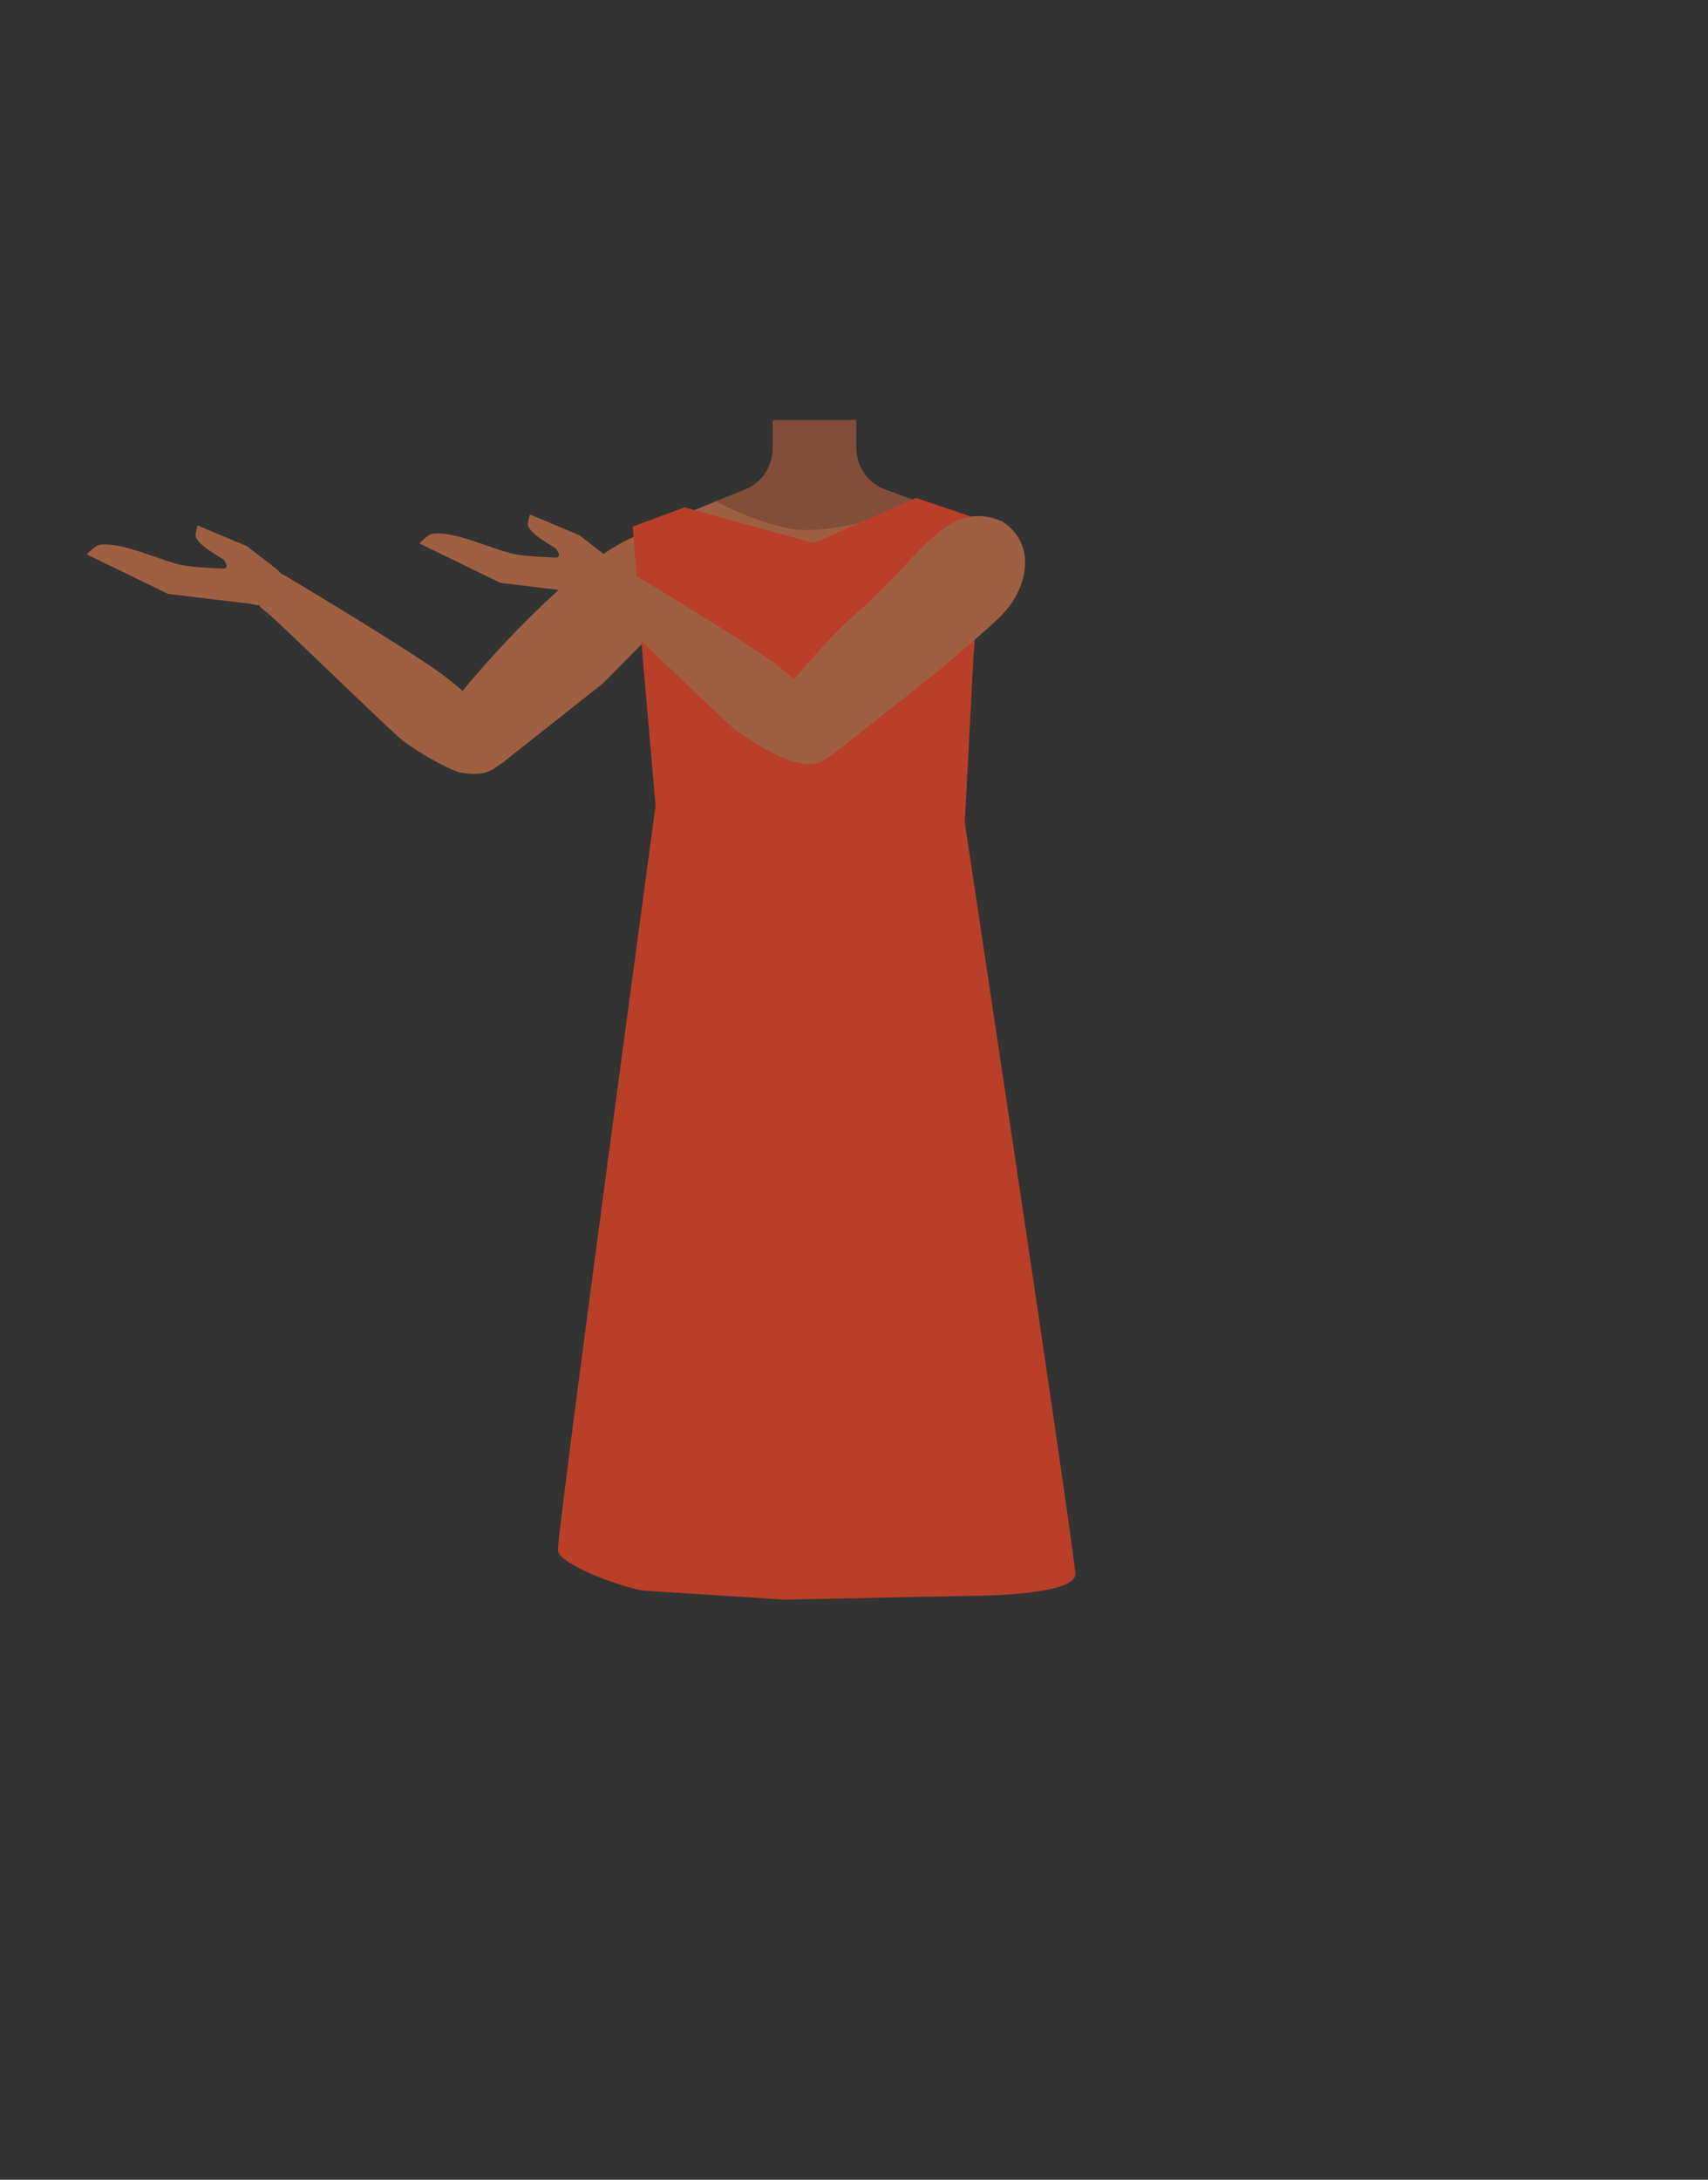 <svg xmlns="http://www.w3.org/2000/svg" viewBox="0 0 788 1005.07"><rect x="0" y="0" width="788" height="1005.07" fill="#333333" stroke="none"/><defs><style>.cls-1{fill:#9f6042;}.cls-2{fill:#824e3a;}.cls-3{fill:#fff;}.cls-4{fill:#d12e2e;}.cls-5{fill:#f7a386;}.cls-6{fill:none;}.cls-7{fill:#e78367;}.cls-8{fill:#ba3f28;}.cls-9{fill:#7c2c78;}</style></defs><g id="Calque_4" data-name="Calque 4"><path class="cls-1" d="M440.43,283.89l2.16,18.25-21.08,75.33h-92.1L306.89,301.9l2.64-18.73-17-36.83,37.86-15.2,13.39-5.38a20.33,20.33,0,0,0,12.75-18.87V194.11H395v12.53a20.35,20.35,0,0,0,13.31,19.09l12.92,4.76,38.45,14.17Z"/><path class="cls-2" d="M421.19,230.49c-11.08,8.74-34,13.94-49.71,13.94-11.14,0-29.65-7-41.14-13.29l13.39-5.38a20.33,20.33,0,0,0,12.75-18.87V195.38l.28-1.27.1-.43H395v13a20.35,20.35,0,0,0,13.31,19.09Z"/></g><g id="Calque_3" data-name="Calque 3"><polygon class="cls-3" points="378.06 368.86 348.23 368.86 339.73 312.57 387.22 312.57 378.06 368.86"/><polygon class="cls-4" points="381.05 353.29 349.6 353.29 341.87 335.24 385.08 335.24 381.05 353.29"/><path class="cls-5" d="M321.05,370.76c-4.33-3.9-6.63-17.59-4.28-22.93,1-2.28,8.45-5.26,8.45-5.26l8.19-3.6.82-10.16L347,321.88l21.42-.92,2.79,30.19-21.33,15.14-12.78-1.76-10.24,5.69S323,372.55,321.05,370.76Z"/><polygon points="215.83 498.67 215.92 498.63 215.83 498.58 215.83 498.67"/><polygon points="215.92 498.63 216.02 498.67 216.02 498.58 215.92 498.63"/><polygon points="215.83 498.67 215.92 498.63 215.83 498.58 215.83 498.67"/><polygon points="215.92 498.63 216.02 498.67 216.02 498.58 215.92 498.63"/><path class="cls-6" d="M412.3,413.89c15.56,5,22.34,9.27,26,15.95,3,5.41,5.81,17.79,6,24,.52,14.5-7.49,51-21.12,63.13-13.86,12.38-81.63,12.38-95.49,0-13.63-12.16-21.63-48.63-21.11-63.13.22-6.18,3-18.56,6-24,3.7-6.68,10.48-10.92,26-15.95,17.8-5.75,35.9-4.84,35.9-4.84S394.5,408.14,412.3,413.89Z"/><path class="cls-7" d="M437.63,334.78l-10.1-5.45S407.86,307.47,407,306.61s-15.61-13.22-16.62-14.23-8.25-10.5-8.25-10.5l-4.58,9.24,7.52,10.94,9,8.91-22.79-4.26s-34.34-10-34.92-8.84-1.42,7.79-.26,8.36,33.47,10.86,33.47,10.86-41-5.65-41.24-3.63-.55,9.23,1.18,9.22,36.63,3.65,36.63,3.65-37.17,2.71-36.59,3.86,2.84,8.09,2.84,8.09L368.73,337l-25.64,8.44s4.34,7.19,5.5,7.19S378,344.46,378,344.46s28.54,3,30,2.22c4.23-2.12,13.85,4,13.85,4Z"/><path class="cls-6" d="M413.32,413.89c15.55,5,22.33,9.27,26,15.95,3,5.41,5.81,17.79,6,24,.52,14.5-7.48,51-21.11,63.13-13.87,12.38-81.63,12.38-95.5,0-13.63-12.16-21.63-48.63-21.11-63.13.23-6.18,3.05-18.56,6-24,3.7-6.68,10.48-10.92,26-15.95,17.8-5.75,35.91-4.84,35.91-4.84S395.52,408.14,413.32,413.89Z"/><path class="cls-1" d="M127.72,262.53,114,251.87l-22.81-9.58s-1.44,4.24-.8,5.49c2,4,8.66,7.63,12.66,10.15.54.34,1.71,2.76,1.5,3.31-.86,2.24-6.54,1.85-6.54,1.85l16.92,6.18Z"/><path class="cls-1" d="M121.81,262.42l-4.21,16.24-40.09-4.83L40,255.62s3.94-4,5.79-4.34c9.65-1.89,28.37,7.32,38,9.26C94.16,262.63,121.81,262.42,121.81,262.42Z"/><ellipse class="cls-1" cx="120.45" cy="269.61" rx="10.8" ry="9.5" transform="translate(-8.53 3.98) rotate(-1.83)"/><path class="cls-1" d="M278.05,315.2l-46.37,36.63-3.46,2.35a13.87,13.87,0,0,1-18.63-2.76h0a13.88,13.88,0,0,1,.09-17.51l3.7-4.51S201.6,334.64,210,323c10.3-14.22,79.82-93.14,99.88-75.07h0c8.36,8.07,12.31,23.24,3.9,31.26Z"/><path class="cls-1" d="M227.16,354.42h0a15.24,15.24,0,0,0,4.11-15.54,8.81,8.81,0,0,0-.51-1.67c-4.77-7.87-18.82-20.39-26.23-25.86-17.22-12.71-73.62-46.29-73.62-46.29h0a8.88,8.88,0,0,0-11.36,4.23l-.46.93a8.87,8.87,0,0,0,2.64,11.1c.63.47,1.19.9,1.61,1.25,7.31,6.15,51.43,49.3,61.12,57.74,5.66,4.93,18.87,12.57,25.89,15.25C214.29,357.06,223.5,357.86,227.16,354.42Z"/><path class="cls-8" d="M315.83,233.93l-23.92,8.86,4.45,58.77,6.11,69.88s-44.48,328-45.09,343.08c-.29,7.16,33,18.48,40.11,18.94l64.18,4.1,84.27-1.7c9.51,0,50.83-.72,50.17-10.21-1.14-16.26-51-346.38-51-346.38l4.06-77.71,2.38-27.48-2.36-35.48-26.57-9-47.24,20.81Z"/><path class="cls-1" d="M281.11,257.47l-13.77-10.66-22.81-9.58s-1.44,4.23-.8,5.49c2,4,8.67,7.62,12.67,10.15.53.33,1.71,2.76,1.5,3.31-.87,2.24-6.55,1.85-6.55,1.85l16.92,6.18Z"/><path class="cls-1" d="M275.19,257.35,271,273.6l-40.09-4.84-37.48-18.2s3.94-4,5.79-4.34c9.65-1.9,28.37,7.31,38,9.25C247.55,257.57,275.19,257.35,275.19,257.35Z"/><ellipse class="cls-1" cx="273.83" cy="264.54" rx="10.8" ry="9.5" transform="translate(-8.29 8.86) rotate(-1.83)"/><path class="cls-1" d="M430.85,311l-46.36,36.63L381,350a13.88,13.88,0,0,1-18.63-2.77h0a13.88,13.88,0,0,1,.08-17.5L365,314.85s18.06-21.9,29-31.14c30.66-25.89,42.29-54.51,68.46-43.22h0c15.71,10.23,12.37,30.46-.93,43.76C454.35,291.45,430.85,311,430.85,311Z"/><path class="cls-1" d="M380.54,349.36h0a15.23,15.23,0,0,0,4.11-15.55,8.76,8.76,0,0,0-.51-1.66c-4.77-7.88-18.82-20.4-26.23-25.87C340.69,293.57,284.29,260,284.29,260h0a8.89,8.89,0,0,0-11.36,4.23l-.46.93a8.87,8.87,0,0,0,2.64,11.1c.63.47,1.19.91,1.61,1.26,7.31,6.15,51.44,49.3,61.12,57.74,5.67,4.93,18.87,12.57,25.89,15.25C367.67,352,376.88,352.8,380.54,349.36Z"/><polygon class="cls-9" points="502.15 403.95 502.25 403.92 502.15 403.87 502.15 403.95"/><polygon class="cls-9" points="502.25 403.92 502.34 403.95 502.34 403.87 502.25 403.92"/><polygon class="cls-9" points="502.15 403.95 502.25 403.92 502.15 403.87 502.15 403.95"/><polygon class="cls-9" points="502.25 403.92 502.34 403.95 502.34 403.87 502.25 403.92"/></g></svg>